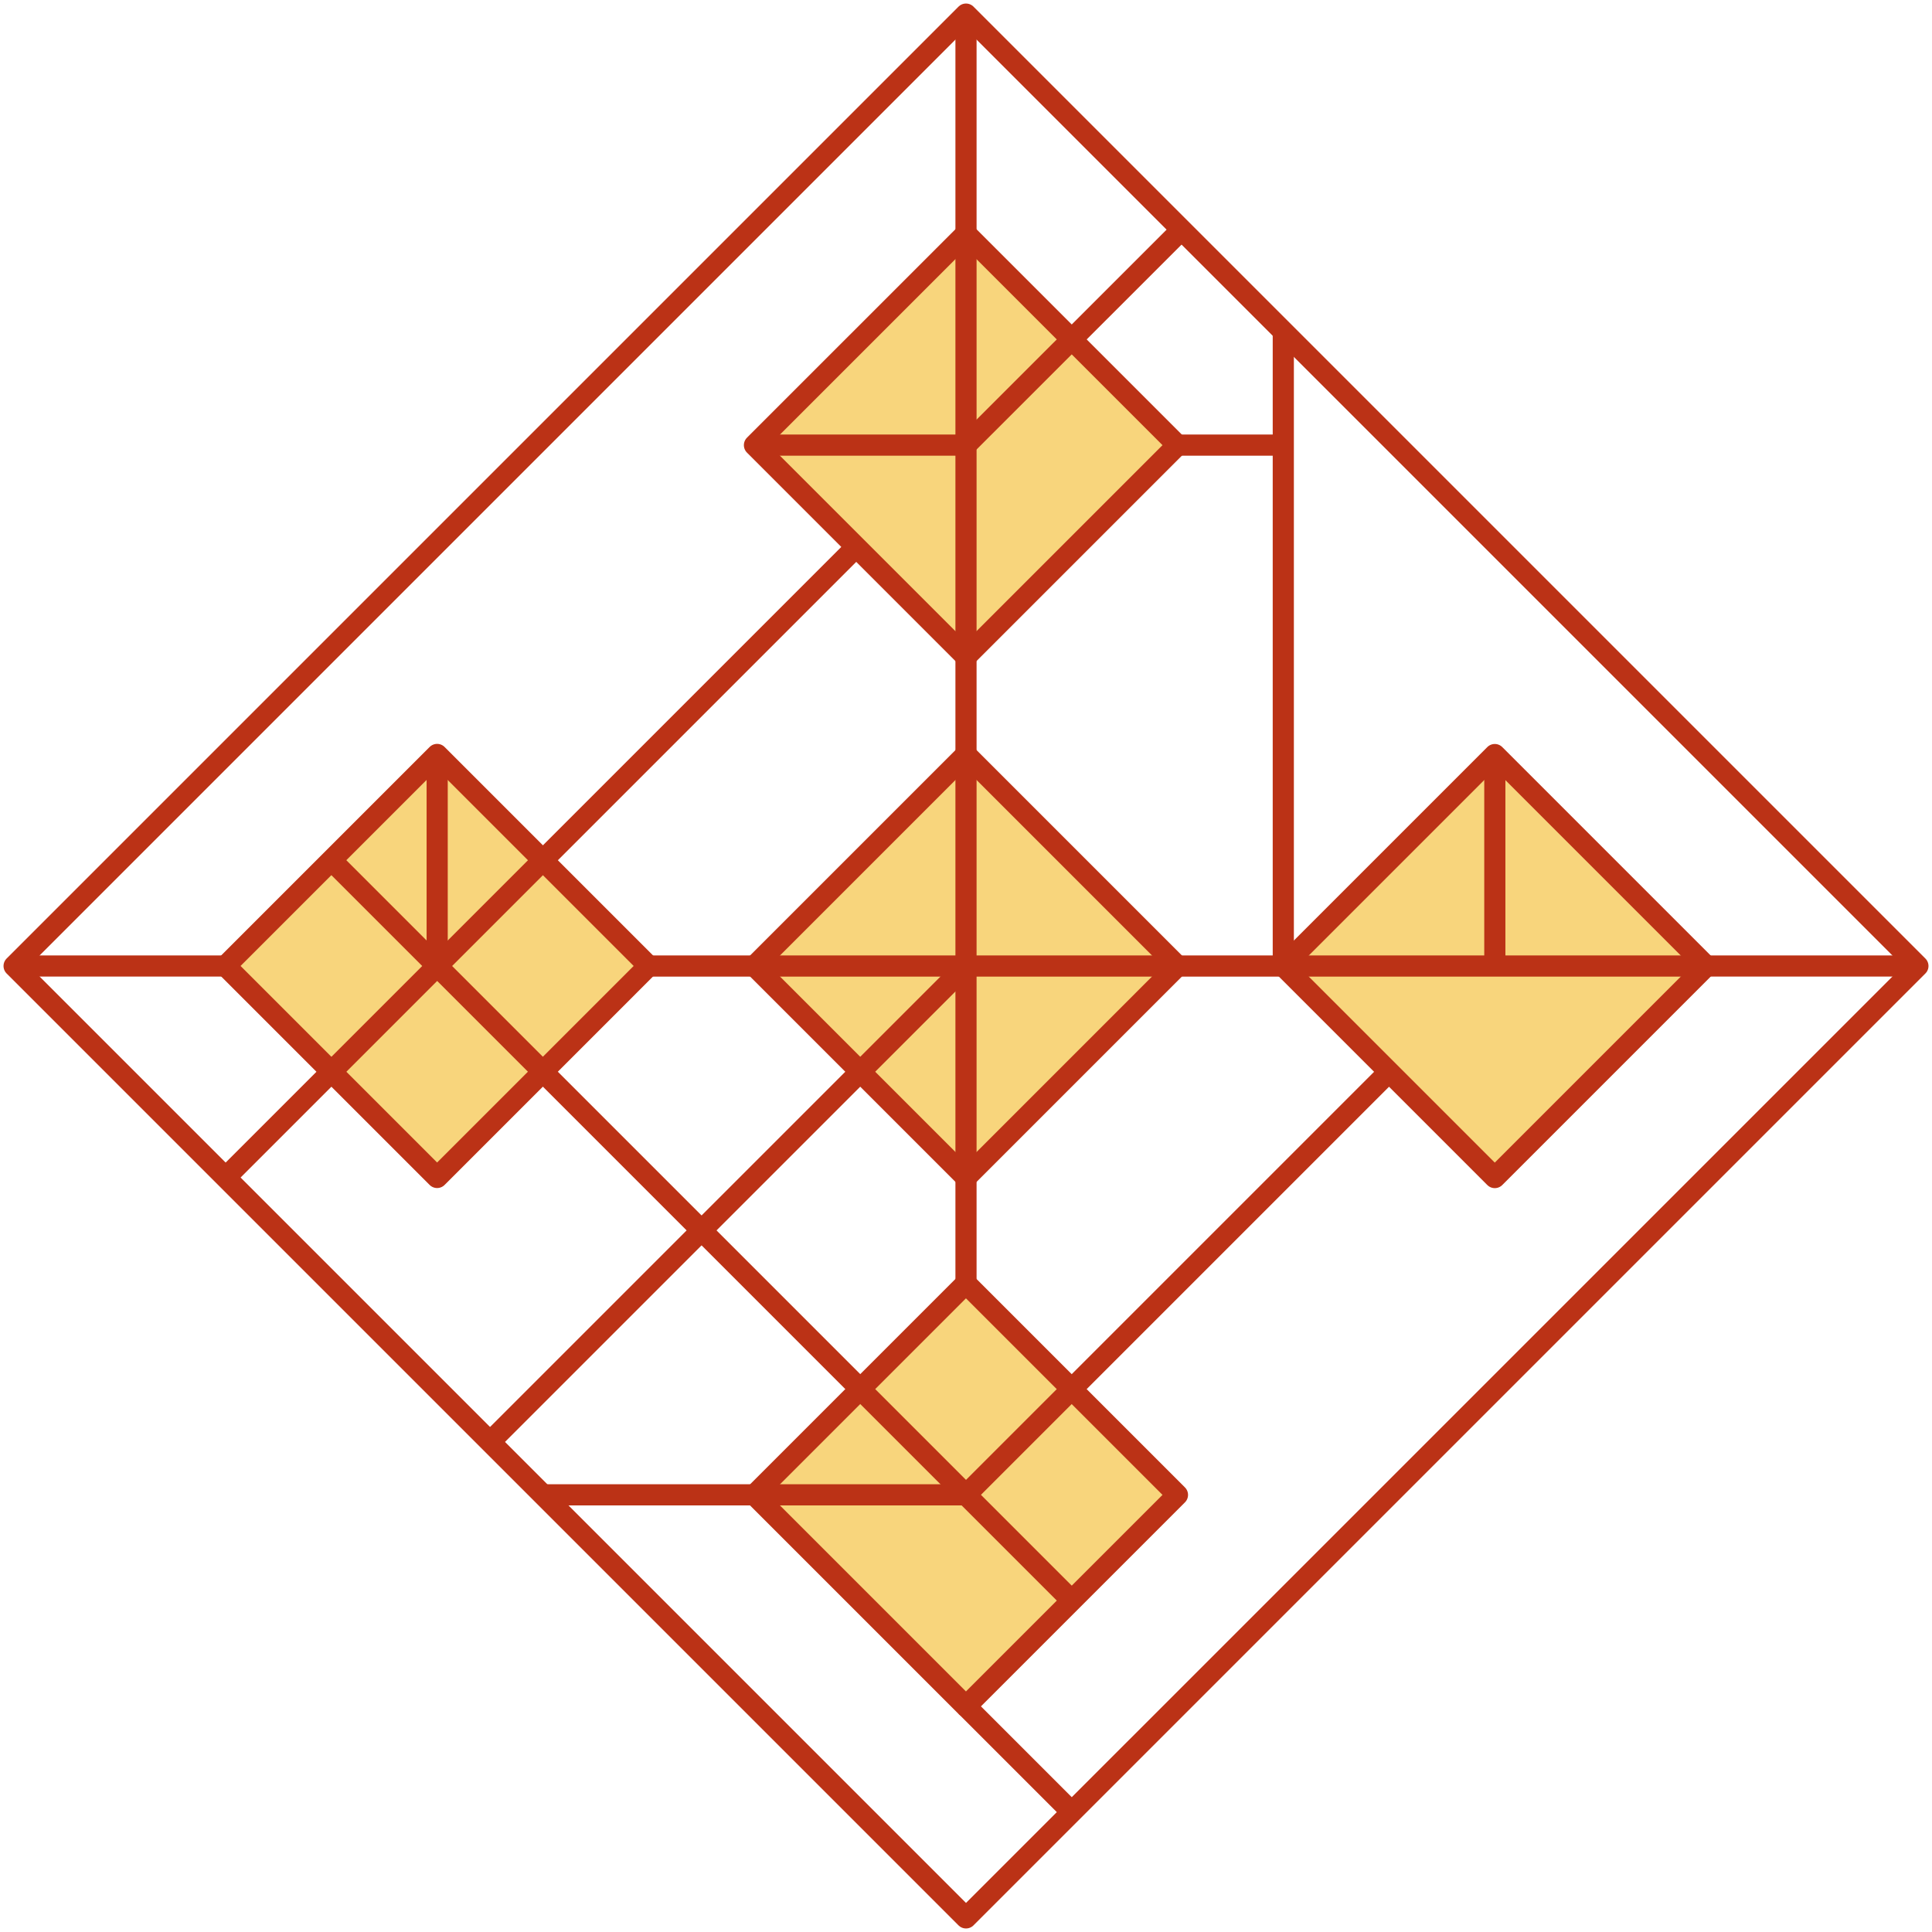 <svg width="137" height="137" viewBox="0 0 137 137" fill="none" xmlns="http://www.w3.org/2000/svg">
<path opacity="0.7" d="M31.193 83.497L16.121 68.589L31.193 53.848L45.77 68.589L31.193 83.497Z" fill="#F5C445"/>
<path opacity="0.7" d="M106.072 83.497L90.999 68.589L106.072 53.848L120.648 68.589L106.072 83.497Z" fill="#F5C445"/>
<path opacity="0.7" d="M68.749 83.497L53.676 68.589L68.749 53.848L83.325 68.589L68.749 83.497Z" fill="#F5C445"/>
<path opacity="0.7" d="M68.749 46.565L53.676 31.658L68.749 16.916L83.325 31.658L68.749 46.565Z" fill="#F5C445"/>
<path opacity="0.7" d="M68.749 121.002L53.676 106.095L68.749 91.353L83.325 106.095L68.749 121.002Z" fill="#F5C445"/>
<path d="M68.5 1L1 68.5L68.5 136L136.001 68.5L68.5 1Z" stroke="#BB3216" stroke-width="1.5" stroke-linejoin="round"/>
<path d="M30.996 53.499L15.998 68.497L30.996 83.495L45.994 68.497L30.996 53.499Z" stroke="#BB3216" stroke-width="1.5" stroke-linejoin="round"/>
<path d="M68.501 53.502L53.503 68.5L68.501 83.498L83.498 68.5L68.501 53.502Z" stroke="#BB3216" stroke-width="1.5" stroke-linejoin="round"/>
<path d="M105.997 53.506L90.999 68.504L105.997 83.502L120.994 68.504L105.997 53.506Z" stroke="#BB3216" stroke-width="1.5" stroke-linejoin="round"/>
<path d="M68.497 91.006L53.499 106.004L68.497 121.002L83.495 106.004L68.497 91.006Z" stroke="#BB3216" stroke-width="1.5" stroke-linejoin="round"/>
<path d="M68.497 16.569L53.499 31.566L68.497 46.564L83.495 31.566L68.497 16.569Z" stroke="#BB3216" stroke-width="1.5" stroke-linejoin="round"/>
<path d="M68.5 16.562V54.28" stroke="#BB3216" stroke-width="1.5" stroke-linejoin="round"/>
<path d="M53.5 31.562H68.5" stroke="#BB3216" stroke-width="1.5" stroke-linejoin="round"/>
<path d="M15.999 83.501L38.5 61" stroke="#BB3216" stroke-width="1.5" stroke-linejoin="round"/>
<path d="M38.5 76L23.5 61" stroke="#BB3216" stroke-width="1.5" stroke-linejoin="round"/>
<path d="M31 68.5V54.28" stroke="#BB3216" stroke-width="1.5" stroke-linejoin="round"/>
<path d="M45.326 68.501L121 68.501" stroke="#BB3216" stroke-width="1.5" stroke-linejoin="round"/>
<path d="M68.5 31.563L83.785 16.285" stroke="#BB3216" stroke-width="1.5" stroke-linejoin="round"/>
<path d="M38.5 76L76 113.5" stroke="#BB3216" stroke-width="1.5" stroke-linejoin="round"/>
<path d="M16 68.5H1" stroke="#BB3216" stroke-width="1.5" stroke-linejoin="round"/>
<path d="M38.5 61L61 38.5" stroke="#BB3216" stroke-width="1.5" stroke-linejoin="round"/>
<path d="M34.647 102.351L68.501 68.497" stroke="#BB3216" stroke-width="1.5" stroke-linejoin="round"/>
<path d="M91 68.5V23.5" stroke="#BB3216" stroke-width="1.5" stroke-linejoin="round"/>
<path d="M83.5 31.562H91" stroke="#BB3216" stroke-width="1.5" stroke-linejoin="round"/>
<path d="M106 53.5V68.5" stroke="#BB3216" stroke-width="1.5" stroke-linejoin="round"/>
<path d="M68.5 106L98.5 76" stroke="#BB3216" stroke-width="1.5" stroke-linejoin="round"/>
<path d="M68.5 106H38.5" stroke="#BB3216" stroke-width="1.5" stroke-linejoin="round"/>
<path d="M68.5 121L76 128.5" stroke="#BB3216" stroke-width="1.5" stroke-linejoin="round"/>
<path d="M68.5 53.5V91" stroke="#BB3216" stroke-width="1.5" stroke-linejoin="round"/>
<path d="M121 68.5H136" stroke="#BB3216" stroke-width="1.5" stroke-linejoin="round"/>
<path d="M68.5 16.562V1" stroke="#BB3216" stroke-width="1.5" stroke-linejoin="round"/>
</svg>
